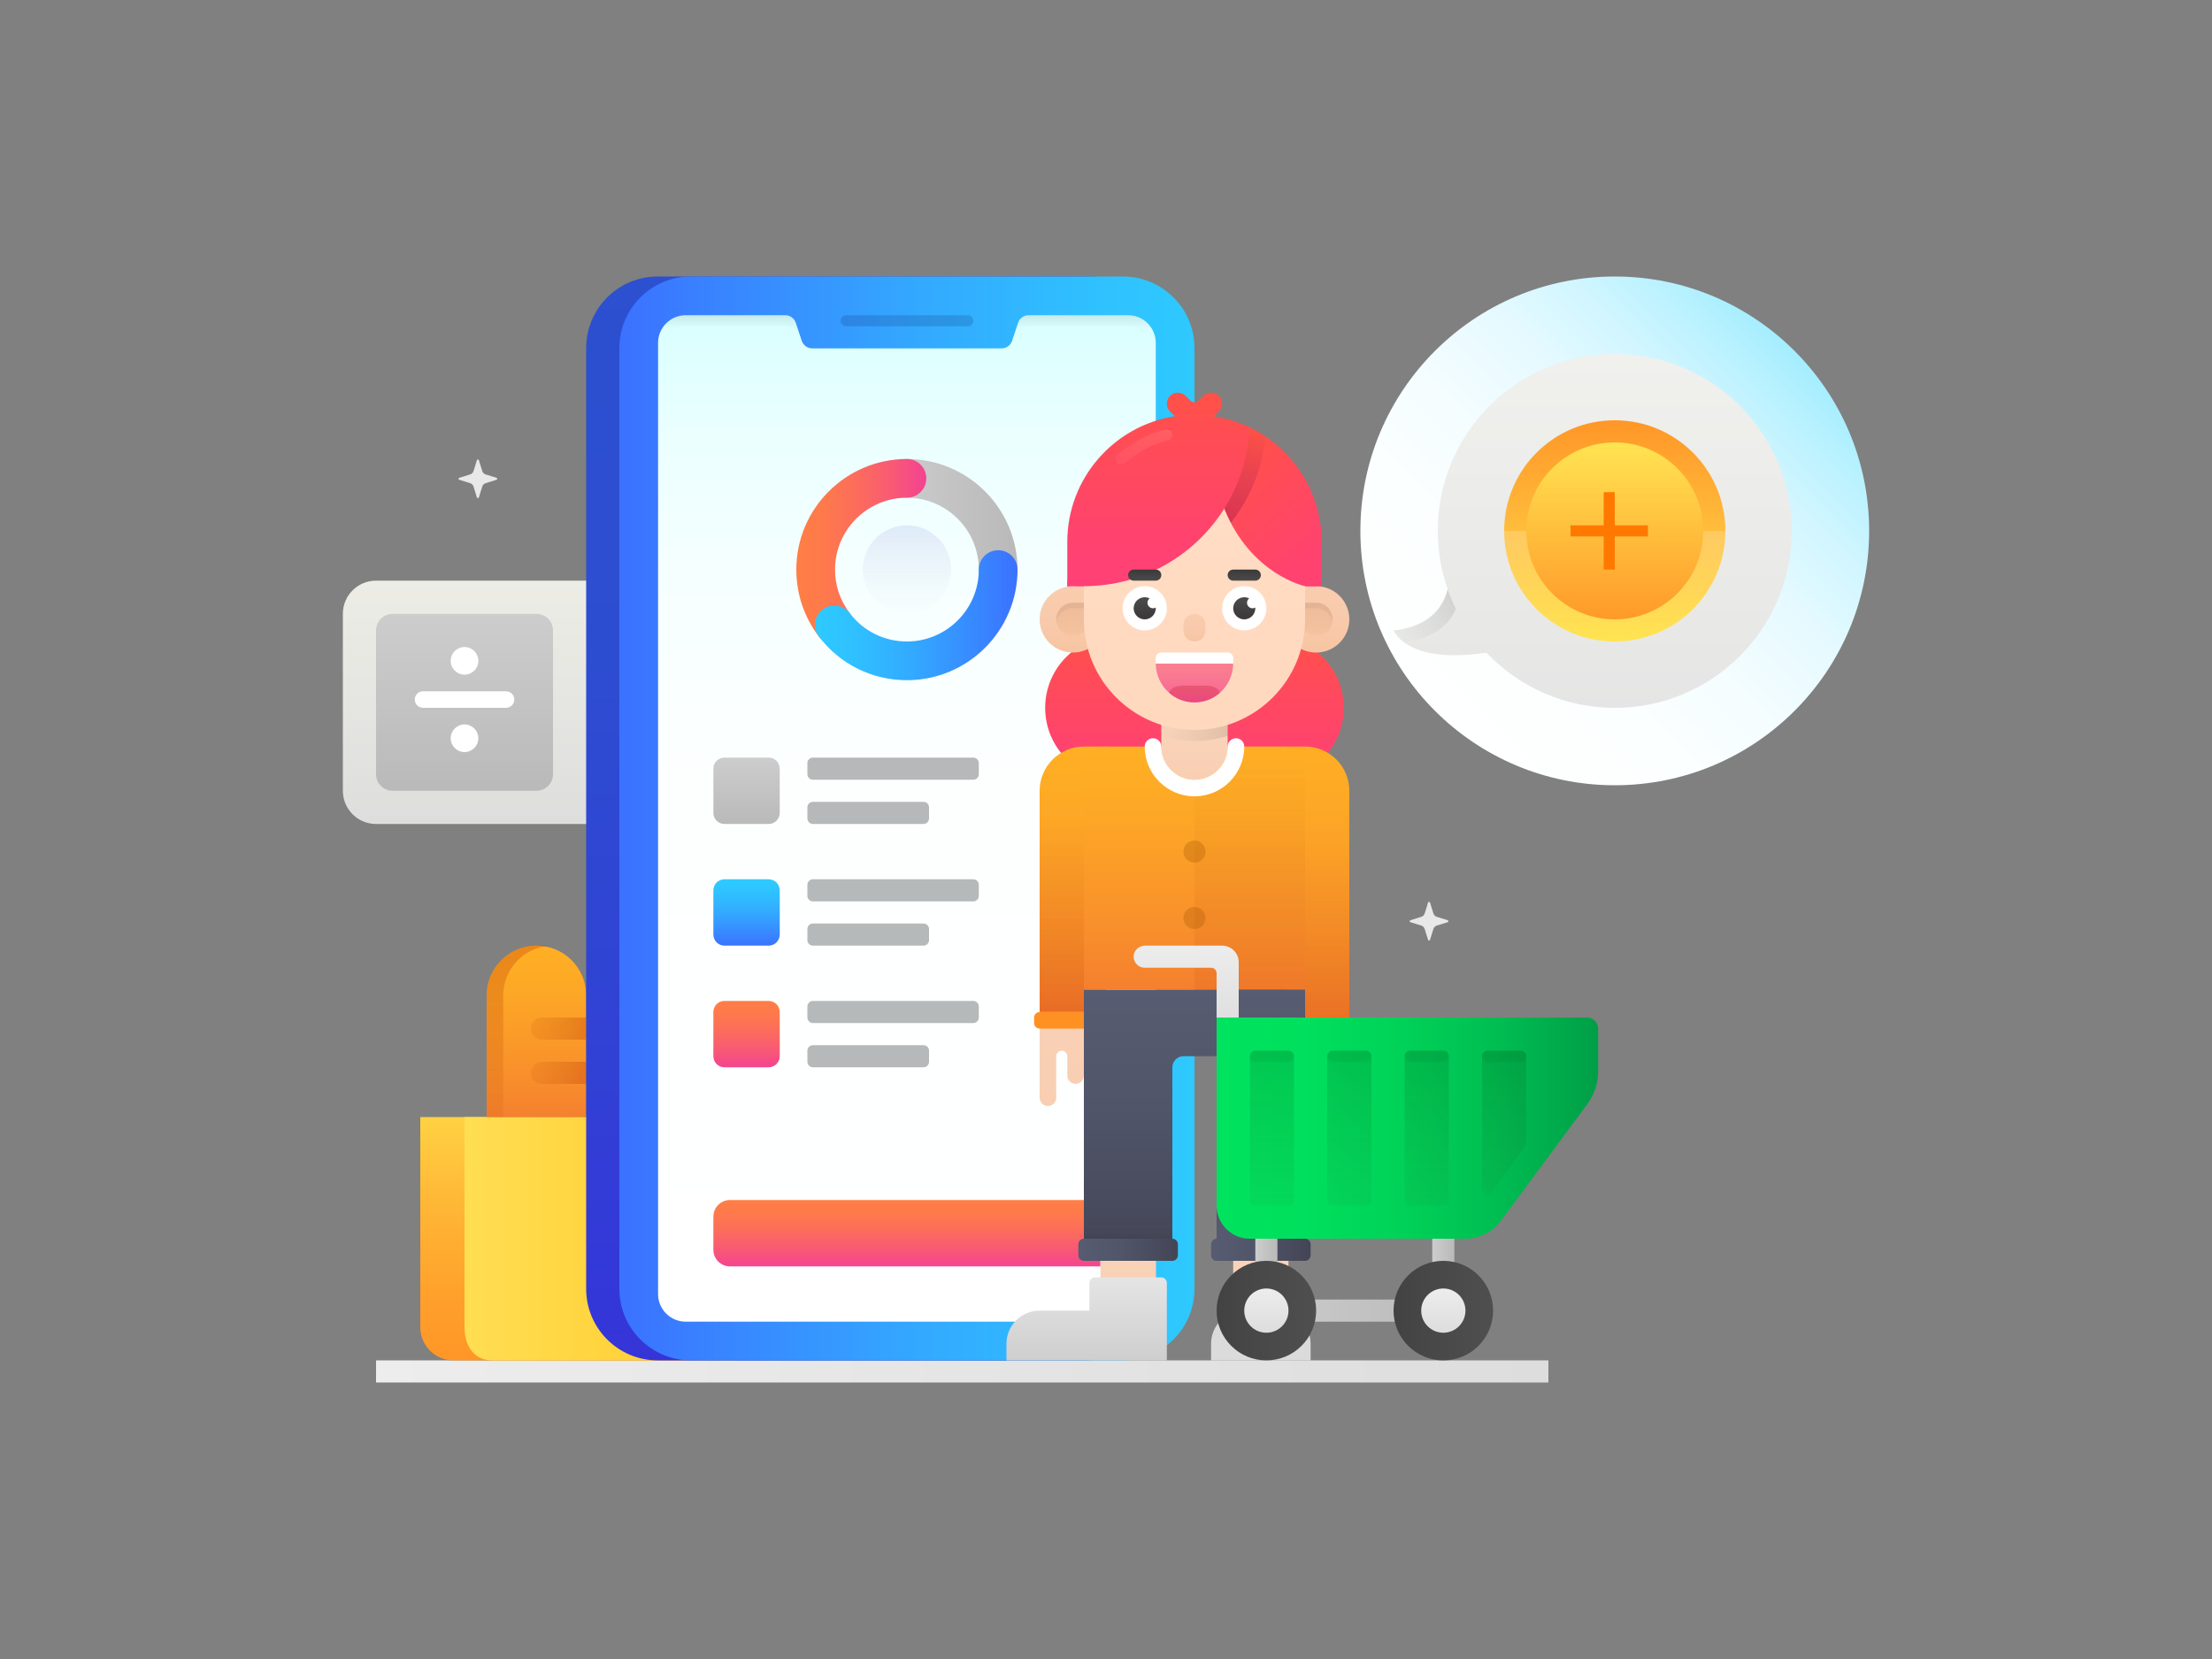 <?xml version="1.0" encoding="iso-8859-1"?>
<!-- Generator: Adobe Illustrator 22.1.0, SVG Export Plug-In . SVG Version: 6.00 Build 0)  -->
<svg version="1.1" id="expense_x5F_tracking" xmlns="http://www.w3.org/2000/svg" xmlns:xlink="http://www.w3.org/1999/xlink"
	 x="0px" y="0px" viewBox="0 0 800 600" enable-background="new 0 0 800 600" xml:space="preserve">
<rect x="0" y="0" width="800" height="600" fill="#808080" stroke="none"/>
<linearGradient id="SVGID_1_" gradientUnits="userSpaceOnUse" x1="670" y1="106" x2="504.988" y2="271.012">
	<stop  offset="0" style="stop-color:#76E5FF"/>
	<stop  offset="0.086" style="stop-color:#97EBFF"/>
	<stop  offset="0.188" style="stop-color:#B7F1FF"/>
	<stop  offset="0.299" style="stop-color:#D2F6FF"/>
	<stop  offset="0.42" style="stop-color:#E6FAFF"/>
	<stop  offset="0.557" style="stop-color:#F4FDFF"/>
	<stop  offset="0.724" style="stop-color:#FCFFFF"/>
	<stop  offset="1" style="stop-color:#FFFFFF"/>
</linearGradient>
<circle fill="url(#SVGID_1_)" cx="584" cy="192" r="92"/>
<linearGradient id="SVGID_2_" gradientUnits="userSpaceOnUse" x1="187" y1="209" x2="187" y2="301.049">
	<stop  offset="0" style="stop-color:#EDEDE6"/>
	<stop  offset="1" style="stop-color:#DDDDDD"/>
</linearGradient>
<path fill="url(#SVGID_2_)" d="M250,286c0,6.627-5.373,12-12,12H136c-6.627,0-12-5.373-12-12v-64c0-6.627,5.373-12,12-12h102
	c6.627,0,12,5.373,12,12V286z"/>
<linearGradient id="SVGID_3_" gradientUnits="userSpaceOnUse" x1="136" y1="496" x2="560" y2="496">
	<stop  offset="0" style="stop-color:#EDEDED"/>
	<stop  offset="1" style="stop-color:#DDDDDD"/>
</linearGradient>
<rect x="136" y="492" fill="url(#SVGID_3_)" width="424" height="8"/>
<linearGradient id="SVGID_4_" gradientUnits="userSpaceOnUse" x1="202" y1="403.551" x2="202" y2="492.454">
	<stop  offset="0" style="stop-color:#FFD243"/>
	<stop  offset="0.354" style="stop-color:#FFB736"/>
	<stop  offset="0.754" style="stop-color:#FF9F2B"/>
	<stop  offset="1" style="stop-color:#FF9627"/>
</linearGradient>
<path fill="url(#SVGID_4_)" d="M252,492h-88c-6.627,0-12-5.373-12-12v-76h100V492z"/>
<linearGradient id="SVGID_5_" gradientUnits="userSpaceOnUse" x1="168" y1="448" x2="266" y2="448">
	<stop  offset="0" style="stop-color:#FFDE52"/>
	<stop  offset="0.618" style="stop-color:#FFD23A"/>
	<stop  offset="1" style="stop-color:#FFCE31"/>
</linearGradient>
<path fill="url(#SVGID_5_)" d="M266,492h-88c-6.627,0-10-5.373-10-12v-76h98V492z"/>
<linearGradient id="SVGID_6_" gradientUnits="userSpaceOnUse" x1="194" y1="341" x2="194" y2="406.388">
	<stop  offset="0" style="stop-color:#FFB024"/>
	<stop  offset="0.281" style="stop-color:#FDA726"/>
	<stop  offset="0.739" style="stop-color:#F88F2B"/>
	<stop  offset="1" style="stop-color:#F47E2F"/>
</linearGradient>
<path fill="url(#SVGID_6_)" d="M176,404h36v-44c0-9.941-8.059-18-18-18h0c-9.941,0-18,8.059-18,18V404z"/>
<linearGradient id="SVGID_7_" gradientUnits="userSpaceOnUse" x1="192" y1="388" x2="212.663" y2="388">
	<stop  offset="0" style="stop-color:#B54400;stop-opacity:0.1"/>
	<stop  offset="0.368" style="stop-color:#B64000;stop-opacity:0.174"/>
	<stop  offset="0.75" style="stop-color:#B73300;stop-opacity:0.25"/>
	<stop  offset="1" style="stop-color:#B92700;stop-opacity:0.3"/>
</linearGradient>
<path fill="url(#SVGID_7_)" d="M196,392h16v-8h-16c-2.209,0-4,1.791-4,4v0C192,390.209,193.791,392,196,392z"/>
<linearGradient id="SVGID_8_" gradientUnits="userSpaceOnUse" x1="191.5" y1="372" x2="212.199" y2="372">
	<stop  offset="0" style="stop-color:#B54400;stop-opacity:0.1"/>
	<stop  offset="0.368" style="stop-color:#B64000;stop-opacity:0.174"/>
	<stop  offset="0.75" style="stop-color:#B73300;stop-opacity:0.25"/>
	<stop  offset="1" style="stop-color:#B92700;stop-opacity:0.3"/>
</linearGradient>
<path fill="url(#SVGID_8_)" d="M196,376h16v-8h-16c-2.209,0-4,1.791-4,4v0C192,374.209,193.791,376,196,376z"/>
<linearGradient id="SVGID_9_" gradientUnits="userSpaceOnUse" x1="187.21" y1="404" x2="187.21" y2="342">
	<stop  offset="0" style="stop-color:#B54400;stop-opacity:0.1"/>
	<stop  offset="0.368" style="stop-color:#B64000;stop-opacity:0.174"/>
	<stop  offset="0.75" style="stop-color:#B73300;stop-opacity:0.25"/>
	<stop  offset="1" style="stop-color:#B92700;stop-opacity:0.3"/>
</linearGradient>
<path fill="url(#SVGID_9_)" d="M198.42,342.08c-4.34,0.36-8.24,2.28-11.14,5.2c-3.26,3.24-5.28,7.76-5.28,12.72v44h-6v-44
	c0-9.94,8.06-18,18-18h2.92C197.42,342,197.92,342.02,198.42,342.08z"/>
<linearGradient id="SVGID_10_" gradientUnits="userSpaceOnUse" x1="-40" y1="93.745" x2="-40" y2="493.13" gradientTransform="matrix(-1 0 0 1 276 0)">
	<stop  offset="0" style="stop-color:#3159E7"/>
	<stop  offset="0.356" style="stop-color:#3255E8"/>
	<stop  offset="0.725" style="stop-color:#3648EC"/>
	<stop  offset="1" style="stop-color:#3B3AF0"/>
</linearGradient>
<path fill="url(#SVGID_10_)" d="M420,125.875c0-14.29-11.585-25.875-25.875-25.875h-156.25C223.585,100,212,111.585,212,125.875
	v340.25c0,14.29,11.585,25.875,25.875,25.875h154.25c14.29,0,27.875-11.585,27.875-25.875V125.875z"/>
<path opacity="0.1" d="M420,125.875c0-14.29-11.585-25.875-25.875-25.875h-156.25C223.585,100,212,111.585,212,125.875v340.25
	c0,14.29,11.585,25.875,25.875,25.875h154.25c14.29,0,27.875-11.585,27.875-25.875V125.875z"/>
<linearGradient id="SVGID_11_" gradientUnits="userSpaceOnUse" x1="-160" y1="296" x2="52" y2="296" gradientTransform="matrix(-1 0 0 1 276 0)">
	<stop  offset="0" style="stop-color:#2ECAFF"/>
	<stop  offset="0.184" style="stop-color:#2FC1FF"/>
	<stop  offset="0.484" style="stop-color:#33A9FF"/>
	<stop  offset="0.861" style="stop-color:#3981FF"/>
	<stop  offset="1" style="stop-color:#3B71FF"/>
</linearGradient>
<path fill="url(#SVGID_11_)" d="M249.876,100h156.25c14.29,0,25.874,11.584,25.874,25.875V186l1.78,0.9
	c1.36,0.68,2.22,2.06,2.22,3.58v27.04c0,1.52-0.86,2.9-2.22,3.58L432,222v24l1.78,0.9c1.36,0.68,2.22,2.06,2.22,3.58v27.04
	c0,1.52-0.86,2.9-2.22,3.58L432,282v184.125c0,14.29-11.584,25.876-25.874,25.876h-156.25C235.585,492,224,480.415,224,466.124
	v-340.25C224,111.584,235.585,100,249.876,100z"/>
<linearGradient id="SVGID_12_" gradientUnits="userSpaceOnUse" x1="-52" y1="114" x2="-52" y2="479.762" gradientTransform="matrix(-1 0 0 1 276 0)">
	<stop  offset="0" style="stop-color:#D8FFFF"/>
	<stop  offset="0.01" style="stop-color:#DAFFFF"/>
	<stop  offset="0.122" style="stop-color:#EBFFFF"/>
	<stop  offset="0.261" style="stop-color:#F6FFFF"/>
	<stop  offset="0.457" style="stop-color:#FDFFFF"/>
	<stop  offset="1" style="stop-color:#FFFFFF"/>
</linearGradient>
<path fill="url(#SVGID_12_)" d="M238,124v344c0,5.523,4.478,10.001,10.001,10.001h160c5.523,0,9.999-4.478,9.999-10.001V124
	c0-5.523-4.477-10-9.999-10h-36c-1.722,0-3.25,1.102-3.793,2.736l-2.17,6.524c-0.56,1.64-2.08,2.74-3.8,2.74h-68.474
	c-1.72,0-3.24-1.1-3.8-2.74l-2.17-6.524c-0.543-1.634-2.072-2.736-3.793-2.736h-36C242.478,114,238,118.477,238,124z"/>
<path opacity="0.15" fill="#00093F" d="M352,116c0-1.105-0.895-2-2-2h-44c-1.105,0-2,0.895-2,2v0c0,1.105,0.895,2,2,2h44
	C351.105,118,352,117.105,352,116L352,116z"/>
<linearGradient id="SVGID_13_" gradientUnits="userSpaceOnUse" x1="-52" y1="113.333" x2="-52" y2="119.005" gradientTransform="matrix(-1 0 0 1 276 0)">
	<stop  offset="0" style="stop-color:#000000;stop-opacity:0.1"/>
	<stop  offset="1" style="stop-color:#302926;stop-opacity:0"/>
</linearGradient>
<path fill="url(#SVGID_13_)" d="M238,124v4c0-5.52,4.481-10,10.001-10h36c1.72,0,3.24,1.1,3.8,2.74l2.16,6.52
	c0.56,1.64,2.08,2.74,3.8,2.74h68.48c1.72,0,3.24-1.1,3.8-2.74l2.16-6.52c0.56-1.64,2.08-2.74,3.8-2.74h36
	c5.52,0,9.999,4.48,9.999,10v-4c0-5.52-4.479-10-9.999-10h-36c-1.72,0-3.24,1.1-3.8,2.74l-2.16,6.52c-0.56,1.64-2.08,2.74-3.8,2.74
	h-68.48c-1.72,0-3.24-1.1-3.8-2.74l-2.16-6.52c-0.56-1.64-2.08-2.74-3.8-2.74h-36C242.481,114,238,118.48,238,124z"/>
<linearGradient id="SVGID_14_" gradientUnits="userSpaceOnUse" x1="328" y1="222.571" x2="328" y2="189.906">
	<stop  offset="0" style="stop-color:#302974;stop-opacity:0"/>
	<stop  offset="1" style="stop-color:#0000B0;stop-opacity:0.08"/>
</linearGradient>
<circle fill="url(#SVGID_14_)" cx="328" cy="206" r="16"/>
<linearGradient id="SVGID_15_" gradientUnits="userSpaceOnUse" x1="321" y1="189.5" x2="368" y2="189.5">
	<stop  offset="0" style="stop-color:#CDCDCD"/>
	<stop  offset="1" style="stop-color:#B9B9B9"/>
</linearGradient>
<path fill="url(#SVGID_15_)" d="M361,213c-3.866,0-7-3.134-7-7c0-14.337-11.663-26-26-26c-3.866,0-7-3.134-7-7c0-3.866,3.134-7,7-7
	c22.056,0,40,17.944,40,40C368,209.866,364.866,213,361,213z"/>
<linearGradient id="SVGID_16_" gradientUnits="userSpaceOnUse" x1="288" y1="199.501" x2="335" y2="199.501">
	<stop  offset="0" style="stop-color:#FF7E45"/>
	<stop  offset="0.198" style="stop-color:#FE7A4B"/>
	<stop  offset="0.458" style="stop-color:#FC6D5B"/>
	<stop  offset="0.75" style="stop-color:#F85876"/>
	<stop  offset="1" style="stop-color:#F44293"/>
</linearGradient>
<path fill="url(#SVGID_16_)" d="M301.755,233.002c-2.108,0-4.192-0.948-5.57-2.754C290.83,223.23,288,214.845,288,206
	c0-22.056,17.944-40,40-40c3.866,0,7,3.134,7,7c0,3.866-3.134,7-7,7c-14.337,0-26,11.663-26,26c0,5.75,1.838,11.198,5.315,15.756
	c2.345,3.073,1.754,7.466-1.319,9.812C304.729,232.534,303.235,233.002,301.755,233.002z"/>
<linearGradient id="SVGID_17_" gradientUnits="userSpaceOnUse" x1="294.75" y1="222.5" x2="368" y2="222.5">
	<stop  offset="0" style="stop-color:#2ECAFF"/>
	<stop  offset="0.184" style="stop-color:#2FC1FF"/>
	<stop  offset="0.484" style="stop-color:#33A9FF"/>
	<stop  offset="0.861" style="stop-color:#3981FF"/>
	<stop  offset="1" style="stop-color:#3B71FF"/>
</linearGradient>
<path fill="url(#SVGID_17_)" d="M328,246c-12.579,0-24.175-5.741-31.814-15.751c-2.346-3.073-1.756-7.466,1.317-9.812
	c3.073-2.344,7.466-1.755,9.812,1.317C312.283,228.265,319.823,232,328,232c14.337,0,26-11.663,26-26c0-3.866,3.134-7,7-7
	s7,3.134,7,7C368,228.055,350.056,246,328,246z"/>
<path fill="#B6B9B9" d="M354,280c0,1.105-0.895,2-2,2h-58c-1.105,0-2-0.895-2-2v-4c0-1.105,0.895-2,2-2h58c1.105,0,2,0.895,2,2V280z
	"/>
<path fill="#B6B9B9" d="M336,296c0,1.105-0.895,2-2,2h-40c-1.105,0-2-0.895-2-2v-4c0-1.105,0.895-2,2-2h40c1.105,0,2,0.895,2,2V296z
	"/>
<linearGradient id="SVGID_18_" gradientUnits="userSpaceOnUse" x1="270" y1="273.25" x2="270" y2="299.03">
	<stop  offset="0" style="stop-color:#CDCDCD"/>
	<stop  offset="1" style="stop-color:#B9B9B9"/>
</linearGradient>
<path fill="url(#SVGID_18_)" d="M282,278c0-2.209-1.791-4-4-4h-16c-2.209,0-4,1.791-4,4v16c0,2.209,1.791,4,4,4h16
	c2.209,0,4-1.791,4-4V278z"/>
<path fill="#B6B9B9" d="M354,324c0,1.105-0.895,2-2,2h-58c-1.105,0-2-0.895-2-2v-4c0-1.105,0.895-2,2-2h58c1.105,0,2,0.895,2,2V324z
	"/>
<path fill="#B6B9B9" d="M336,340c0,1.105-0.895,2-2,2h-40c-1.105,0-2-0.895-2-2v-4c0-1.105,0.895-2,2-2h40c1.105,0,2,0.895,2,2V340z
	"/>
<linearGradient id="SVGID_19_" gradientUnits="userSpaceOnUse" x1="270" y1="318.5" x2="270" y2="342.5">
	<stop  offset="0" style="stop-color:#2ECAFF"/>
	<stop  offset="0.184" style="stop-color:#2FC1FF"/>
	<stop  offset="0.484" style="stop-color:#33A9FF"/>
	<stop  offset="0.861" style="stop-color:#3981FF"/>
	<stop  offset="1" style="stop-color:#3B71FF"/>
</linearGradient>
<path fill="url(#SVGID_19_)" d="M282,322c0-2.209-1.791-4-4-4h-16c-2.209,0-4,1.791-4,4v16c0,2.209,1.791,4,4,4h16
	c2.209,0,4-1.791,4-4V322z"/>
<path fill="#B6B9B9" d="M354,368c0,1.105-0.895,2-2,2h-58c-1.105,0-2-0.895-2-2v-4c0-1.105,0.895-2,2-2h58c1.105,0,2,0.895,2,2V368z
	"/>
<path fill="#B6B9B9" d="M336,384c0,1.105-0.895,2-2,2h-40c-1.105,0-2-0.895-2-2v-4c0-1.105,0.895-2,2-2h40c1.105,0,2,0.895,2,2V384z
	"/>
<linearGradient id="SVGID_20_" gradientUnits="userSpaceOnUse" x1="270" y1="360.833" x2="270" y2="386.519">
	<stop  offset="0" style="stop-color:#FF7E45"/>
	<stop  offset="0.198" style="stop-color:#FE7A4B"/>
	<stop  offset="0.458" style="stop-color:#FC6D5B"/>
	<stop  offset="0.75" style="stop-color:#F85876"/>
	<stop  offset="1" style="stop-color:#F44293"/>
</linearGradient>
<path fill="url(#SVGID_20_)" d="M282,366c0-2.209-1.791-4-4-4h-16c-2.209,0-4,1.791-4,4v16c0,2.209,1.791,4,4,4h16
	c2.209,0,4-1.791,4-4V366z"/>
<linearGradient id="SVGID_21_" gradientUnits="userSpaceOnUse" x1="328" y1="433.625" x2="328" y2="458.412">
	<stop  offset="0" style="stop-color:#FF7E45"/>
	<stop  offset="0.198" style="stop-color:#FE7A4B"/>
	<stop  offset="0.458" style="stop-color:#FC6D5B"/>
	<stop  offset="0.75" style="stop-color:#F85876"/>
	<stop  offset="1" style="stop-color:#F44293"/>
</linearGradient>
<path fill="url(#SVGID_21_)" d="M398,458H264c-3.314,0-6-2.687-6-6v-12c0-3.314,2.686-6,6-6h128c3.314,0,6,2.686,6,6V458z"/>
<linearGradient id="SVGID_22_" gradientUnits="userSpaceOnUse" x1="576" y1="128.667" x2="576" y2="257.006">
	<stop  offset="0" style="stop-color:#F0F0ED"/>
	<stop  offset="0.858" style="stop-color:#E7E7E6"/>
	<stop  offset="1" style="stop-color:#E5E5E5"/>
</linearGradient>
<path fill="url(#SVGID_22_)" d="M584,128c-35.346,0-64,28.654-64,64c0,7.385,1.266,14.471,3.568,21.072
	c-1.118,4.75-5.133,13.484-19.568,14.928c1.243,2.735,7.945,11.888,33.598,8.052C549.259,248.331,565.729,256,584,256
	c35.346,0,64-28.654,64-64C648,156.654,619.346,128,584,128z"/>
<linearGradient id="SVGID_23_" gradientUnits="userSpaceOnUse" x1="505.764" y1="231.397" x2="526.264" y2="217.564">
	<stop  offset="0" style="stop-color:#302926;stop-opacity:0"/>
	<stop  offset="0.325" style="stop-color:#2D2623;stop-opacity:0.033"/>
	<stop  offset="0.585" style="stop-color:#231E1C;stop-opacity:0.059"/>
	<stop  offset="0.823" style="stop-color:#120F0E;stop-opacity:0.082"/>
	<stop  offset="1" style="stop-color:#000000;stop-opacity:0.1"/>
</linearGradient>
<path fill="url(#SVGID_23_)" d="M508,232c0.1,0.22,0.24,0.48,0.42,0.78c-2.72-1.82-3.96-3.74-4.42-4.78
	c14.38-1.44,18.42-10.1,19.56-14.88c0.84,2.42,1.84,4.8,2.96,7.08C524.52,224.92,519.64,230.84,508,232z"/>
<linearGradient id="SVGID_24_" gradientUnits="userSpaceOnUse" x1="584" y1="233" x2="584" y2="151.445">
	<stop  offset="0" style="stop-color:#FFE552"/>
	<stop  offset="1" style="stop-color:#FF9627"/>
</linearGradient>
<circle fill="url(#SVGID_24_)" cx="584" cy="192" r="40"/>
<linearGradient id="SVGID_25_" gradientUnits="userSpaceOnUse" x1="584" y1="232.333" x2="584" y2="190.61">
	<stop  offset="0" style="stop-color:#FFFFED;stop-opacity:0"/>
	<stop  offset="0.493" style="stop-color:#FFFFF3;stop-opacity:0.099"/>
	<stop  offset="1" style="stop-color:#FFFFFF;stop-opacity:0.2"/>
</linearGradient>
<path fill="url(#SVGID_25_)" d="M544,192c0,22,17.909,40,40,40s40-18,40-40H544z"/>
<linearGradient id="SVGID_26_" gradientUnits="userSpaceOnUse" x1="584" y1="159" x2="584" y2="227.066">
	<stop  offset="0" style="stop-color:#FFE552"/>
	<stop  offset="1" style="stop-color:#FF9627"/>
</linearGradient>
<circle fill="url(#SVGID_26_)" cx="584" cy="192" r="32"/>
<polygon fill="#FF7900" points="596,190 584,190 584,178 580,178 580,190 568,190 568,194 580,194 580,206 584,206 584,194 596,194 
	"/>
<linearGradient id="SVGID_27_" gradientUnits="userSpaceOnUse" x1="464.288" y1="250.288" x2="399.246" y2="185.246">
	<stop  offset="0" style="stop-color:#F9536B"/>
	<stop  offset="0.398" style="stop-color:#F7506F"/>
	<stop  offset="0.809" style="stop-color:#F2487C"/>
	<stop  offset="1" style="stop-color:#EF4284"/>
</linearGradient>
<rect x="386" y="210" fill="url(#SVGID_27_)" width="92" height="16"/>
<linearGradient id="SVGID_28_" gradientUnits="userSpaceOnUse" x1="404" y1="226" x2="404" y2="287.033">
	<stop  offset="0" style="stop-color:#FF5245"/>
	<stop  offset="0.261" style="stop-color:#FF4C56"/>
	<stop  offset="0.719" style="stop-color:#FF436E"/>
	<stop  offset="1" style="stop-color:#FF4077"/>
</linearGradient>
<circle fill="url(#SVGID_28_)" cx="404" cy="256" r="26"/>
<linearGradient id="SVGID_29_" gradientUnits="userSpaceOnUse" x1="460" y1="226" x2="460" y2="287.033">
	<stop  offset="0" style="stop-color:#FF5245"/>
	<stop  offset="0.261" style="stop-color:#FF4C56"/>
	<stop  offset="0.719" style="stop-color:#FF436E"/>
	<stop  offset="1" style="stop-color:#FF4077"/>
</linearGradient>
<circle fill="url(#SVGID_29_)" cx="460" cy="256" r="26"/>
<linearGradient id="SVGID_30_" gradientUnits="userSpaceOnUse" x1="476" y1="264.129" x2="476" y2="371.602">
	<stop  offset="0" style="stop-color:#FFB024"/>
	<stop  offset="0.281" style="stop-color:#FDA726"/>
	<stop  offset="0.739" style="stop-color:#F88F2B"/>
	<stop  offset="1" style="stop-color:#F47E2F"/>
</linearGradient>
<path fill="url(#SVGID_30_)" d="M472,270h-8v104h24v-88C488,277.163,480.836,270,472,270z"/>
<linearGradient id="SVGID_31_" gradientUnits="userSpaceOnUse" x1="-124" y1="305.5" x2="-124" y2="400.106" gradientTransform="matrix(-1 0 0 1 264 0)">
	<stop  offset="0" style="stop-color:#F9D6BD"/>
	<stop  offset="1" style="stop-color:#F9CEB2"/>
</linearGradient>
<path fill="url(#SVGID_31_)" d="M400,306v76h-8v6.999c0,1.657-1.343,3-3,3s-3-1.343-3-3v-7c0-1.1-0.9-2-2-2s-2,0.9-2,2v15
	c0,1.657-1.343,3-3,3s-3-1.343-3-3v-15V306H400z"/>
<linearGradient id="SVGID_32_" gradientUnits="userSpaceOnUse" x1="-124" y1="269.5" x2="-124" y2="365.5" gradientTransform="matrix(-1 0 0 1 264 0)">
	<stop  offset="0" style="stop-color:#FFB024"/>
	<stop  offset="0.281" style="stop-color:#FDA726"/>
	<stop  offset="0.739" style="stop-color:#F88F2B"/>
	<stop  offset="1" style="stop-color:#F47E2F"/>
</linearGradient>
<path fill="url(#SVGID_32_)" d="M400,270v96h-24v-80c0-8.837,7.163-16,16-16H400z"/>
<linearGradient id="SVGID_33_" gradientUnits="userSpaceOnUse" x1="432" y1="268.667" x2="432" y2="360.103">
	<stop  offset="0" style="stop-color:#FFB024"/>
	<stop  offset="0.281" style="stop-color:#FDA726"/>
	<stop  offset="0.739" style="stop-color:#F88F2B"/>
	<stop  offset="1" style="stop-color:#F47E2F"/>
</linearGradient>
<path fill="url(#SVGID_33_)" d="M463.958,270H450h-50c-4.418,0-8,3.581-8,8v80h40h40v-79.959C472,273.6,468.4,270,463.958,270z"/>
<linearGradient id="SVGID_34_" gradientUnits="userSpaceOnUse" x1="452" y1="268.914" x2="452" y2="361.804">
	<stop  offset="0" style="stop-color:#7F1500;stop-opacity:0"/>
	<stop  offset="0.24" style="stop-color:#831700;stop-opacity:0.024"/>
	<stop  offset="0.488" style="stop-color:#901D00;stop-opacity:0.049"/>
	<stop  offset="0.74" style="stop-color:#A42700;stop-opacity:0.074"/>
	<stop  offset="0.993" style="stop-color:#C13500;stop-opacity:0.099"/>
	<stop  offset="1" style="stop-color:#C23500;stop-opacity:0.1"/>
</linearGradient>
<path fill="url(#SVGID_34_)" d="M472,278.041V358h-40v-70c10,0,18-8,18-18h13.958C468.4,270,472,273.6,472,278.041z"/>
<linearGradient id="SVGID_35_" gradientUnits="userSpaceOnUse" x1="408" y1="451.667" x2="408" y2="466.015">
	<stop  offset="0" style="stop-color:#F9D6BD"/>
	<stop  offset="1" style="stop-color:#F9CEB2"/>
</linearGradient>
<rect x="398" y="452" fill="url(#SVGID_35_)" width="20" height="14"/>
<linearGradient id="SVGID_36_" gradientUnits="userSpaceOnUse" x1="456" y1="451.667" x2="456" y2="466.015">
	<stop  offset="0" style="stop-color:#F9D6BD"/>
	<stop  offset="1" style="stop-color:#F9CEB2"/>
</linearGradient>
<rect x="446" y="452" fill="url(#SVGID_36_)" width="20" height="14"/>
<linearGradient id="SVGID_37_" gradientUnits="userSpaceOnUse" x1="432" y1="257.75" x2="432" y2="283.031">
	<stop  offset="0" style="stop-color:#F9D6BD"/>
	<stop  offset="1" style="stop-color:#F9CEB2"/>
</linearGradient>
<path fill="url(#SVGID_37_)" d="M432,282L432,282c-6.627,0-12-5.373-12-12v-12h24v12C444,276.627,438.627,282,432,282z"/>
<linearGradient id="SVGID_38_" gradientUnits="userSpaceOnUse" x1="476" y1="211.5" x2="476" y2="237">
	<stop  offset="0" style="stop-color:#F9CDAF"/>
	<stop  offset="0.536" style="stop-color:#F8CAAB"/>
	<stop  offset="1" style="stop-color:#F7C4A1"/>
</linearGradient>
<path fill="url(#SVGID_38_)" d="M476,236L476,236c-6.627,0-12-5.373-12-12v-12h12c6.627,0,12,5.372,12,12v0
	C488,230.627,482.627,236,476,236z"/>
<linearGradient id="SVGID_39_" gradientUnits="userSpaceOnUse" x1="476" y1="217.667" x2="476" y2="230.028">
	<stop  offset="0" style="stop-color:#EFBC9A"/>
	<stop  offset="0.715" style="stop-color:#F3C09E"/>
	<stop  offset="1" style="stop-color:#F7C4A1"/>
</linearGradient>
<path fill="url(#SVGID_39_)" d="M476,230L476,230c-3.314,0-6-2.686-6-6v-6h6c3.314,0,6,2.686,6,6v0C482,227.313,479.314,230,476,230
	z"/>
<path opacity="0.05" d="M482,224c0,0.34-0.02,0.68-0.1,1c-0.46-2.84-2.92-5-5.9-5h-6v-2h6C479.32,218,482,220.68,482,224z"/>
<linearGradient id="SVGID_40_" gradientUnits="userSpaceOnUse" x1="-208" y1="211.5" x2="-208" y2="237" gradientTransform="matrix(-1 0 0 1 180 0)">
	<stop  offset="0" style="stop-color:#F9CDAF"/>
	<stop  offset="0.536" style="stop-color:#F8CAAB"/>
	<stop  offset="1" style="stop-color:#F7C4A1"/>
</linearGradient>
<path fill="url(#SVGID_40_)" d="M388,236L388,236c6.627,0,12-5.373,12-12v-12h-12c-6.627,0-12,5.372-12,12v0
	C376,230.627,381.373,236,388,236z"/>
<linearGradient id="SVGID_41_" gradientUnits="userSpaceOnUse" x1="-208" y1="217.667" x2="-208" y2="230.028" gradientTransform="matrix(-1 0 0 1 180 0)">
	<stop  offset="0" style="stop-color:#EFBC9A"/>
	<stop  offset="0.715" style="stop-color:#F3C09E"/>
	<stop  offset="1" style="stop-color:#F7C4A1"/>
</linearGradient>
<path fill="url(#SVGID_41_)" d="M388,230L388,230c3.314,0,6-2.686,6-6v-6h-6c-3.314,0-6,2.686-6,6v0
	C382,227.313,384.686,230,388,230z"/>
<path opacity="0.05" d="M382,224c0,0.34,0.02,0.68,0.1,1c0.46-2.84,2.92-5,5.9-5h6v-2h-6C384.68,218,382,220.68,382,224z"/>
<linearGradient id="SVGID_42_" gradientUnits="userSpaceOnUse" x1="432" y1="153.333" x2="432" y2="267.176">
	<stop  offset="0" style="stop-color:#FFDEC7"/>
	<stop  offset="1" style="stop-color:#FFD8BD"/>
</linearGradient>
<path fill="url(#SVGID_42_)" d="M472,224c0,22.091-17.909,40-40,40h0c-22.091,0-40-17.909-40-40v-28c0-22.091,17.909-40,40-40h0
	c22.091,0,40,17.909,40,40V224z"/>
<circle fill="#FFFFFF" cx="450" cy="220" r="8"/>
<linearGradient id="SVGID_43_" gradientUnits="userSpaceOnUse" x1="450" y1="215.875" x2="450" y2="224.091">
	<stop  offset="0" style="stop-color:#4C4B4B"/>
	<stop  offset="1" style="stop-color:#3A3838"/>
</linearGradient>
<path fill="url(#SVGID_43_)" d="M454,220c0,2.2-1.8,4-4,4s-4-1.8-4-4c0-2.2,1.8-4,4-4c0.64,0,1.24,0.14,1.78,0.42
	c-0.48,0.36-0.78,0.94-0.78,1.58c0,1.1,0.9,2,2,2c0.36,0,0.7-0.1,0.98-0.26C454,219.82,454,219.92,454,220z"/>
<linearGradient id="SVGID_44_" gradientUnits="userSpaceOnUse" x1="450" y1="210.25" x2="450" y2="205.66">
	<stop  offset="0" style="stop-color:#4C4B4B"/>
	<stop  offset="1" style="stop-color:#3A3838"/>
</linearGradient>
<path fill="url(#SVGID_44_)" d="M456,208c0-1.105-0.895-2-2-2h-8c-1.105,0-2,0.895-2,2l0,0c0,1.105,0.895,2,2,2h8
	C455.105,210,456,209.105,456,208L456,208z"/>
<circle fill="#FFFFFF" cx="414" cy="220" r="8"/>
<linearGradient id="SVGID_45_" gradientUnits="userSpaceOnUse" x1="414" y1="215.875" x2="414" y2="224.091">
	<stop  offset="0" style="stop-color:#4C4B4B"/>
	<stop  offset="1" style="stop-color:#3A3838"/>
</linearGradient>
<path fill="url(#SVGID_45_)" d="M418,220c0,2.2-1.8,4-4,4c-2.2,0-4-1.8-4-4c0-2.2,1.8-4,4-4c0.64,0,1.24,0.14,1.78,0.42
	c-0.48,0.36-0.78,0.94-0.78,1.58c0,1.1,0.9,2,2,2c0.36,0,0.7-0.1,0.98-0.26C418,219.82,418,219.92,418,220z"/>
<linearGradient id="SVGID_46_" gradientUnits="userSpaceOnUse" x1="432" y1="221.667" x2="432" y2="232.335">
	<stop  offset="0" style="stop-color:#F9CDAF"/>
	<stop  offset="0.536" style="stop-color:#F8CAAB"/>
	<stop  offset="1" style="stop-color:#F7C4A1"/>
</linearGradient>
<path fill="url(#SVGID_46_)" d="M436,228c0,2.209-1.791,4-4,4l0,0c-2.209,0-4-1.791-4-4v-2c0-2.209,1.791-4,4-4l0,0
	c2.209,0,4,1.791,4,4V228z"/>
<path fill="#FFFFFF" d="M450,270c0,9.92-8.08,18-18,18s-18-8.08-18-18c0-1.66,1.34-3,3-3s3,1.34,3,3c0,6.62,5.38,12,12,12
	s12-5.38,12-12c0-1.66,1.34-3,3-3S450,268.34,450,270z"/>
<linearGradient id="SVGID_47_" gradientUnits="userSpaceOnUse" x1="393" y1="461.5" x2="393" y2="492.504">
	<stop  offset="0" style="stop-color:#E5E5E5"/>
	<stop  offset="1" style="stop-color:#CECECE"/>
</linearGradient>
<path fill="url(#SVGID_47_)" d="M422,464.02c0-1.116-0.905-2.02-2.021-2.02h-23.958c-1.116,0-2.021,0.904-2.021,2.02V474h-18
	c-6.627,0-12,5.372-12,11.999V492h58L422,464.02z"/>
<linearGradient id="SVGID_48_" gradientUnits="userSpaceOnUse" x1="456" y1="469.85" x2="456" y2="488.151">
	<stop  offset="0" style="stop-color:#C8C8C8"/>
	<stop  offset="0.265" style="stop-color:#C4C4C4"/>
	<stop  offset="0.54" style="stop-color:#B7B7B7"/>
	<stop  offset="0.818" style="stop-color:#A3A3A3"/>
	<stop  offset="1" style="stop-color:#919191"/>
</linearGradient>
<path fill="url(#SVGID_48_)" d="M470,488h-28v-15.98c0-1.116,0.905-2.02,2.021-2.02h23.958c1.116,0,2.021,0.904,2.021,2.02V488z"/>
<path fill="#DBDBDB" d="M462,474h-12c-6.627,0-12,5.372-12,11.999V492h36v-6.001C474,479.372,468.627,474,462,474z"/>
<linearGradient id="SVGID_49_" gradientUnits="userSpaceOnUse" x1="432" y1="239.917" x2="432" y2="253.893">
	<stop  offset="0" style="stop-color:#F9808F"/>
	<stop  offset="0.391" style="stop-color:#F97792"/>
	<stop  offset="1" style="stop-color:#F96099"/>
</linearGradient>
<path fill="url(#SVGID_49_)" d="M446,240c0,4-1.84,7.96-4.76,10.48c-2.46,2.22-5.68,3.52-9.24,3.52c-3.56,0-6.78-1.3-9.24-3.52
	C419.84,247.96,418,244,418,240H446z"/>
<path fill="#FFFFFF" d="M420,236h24c1.105,0,2,0.895,2,2v2h-28v-2C418,236.895,418.895,236,420,236z"/>
<linearGradient id="SVGID_50_" gradientUnits="userSpaceOnUse" x1="432" y1="247.83" x2="432" y2="254.188">
	<stop  offset="0" style="stop-color:#EA5770"/>
	<stop  offset="0.552" style="stop-color:#EA4F79"/>
	<stop  offset="1" style="stop-color:#EA4684"/>
</linearGradient>
<path fill="url(#SVGID_50_)" d="M441.24,250.48c-2.46,2.22-5.68,3.52-9.24,3.52c-3.56,0-6.78-1.3-9.24-3.52
	c1.5-3.06,5.08-2.48,9.24-2.48C436.16,248,439.74,247.42,441.24,250.48z"/>
<linearGradient id="SVGID_51_" gradientUnits="userSpaceOnUse" x1="419.417" y1="265.08" x2="444.52" y2="265.08">
	<stop  offset="0" style="stop-color:#302926;stop-opacity:0"/>
	<stop  offset="1" style="stop-color:#000000;stop-opacity:0.1"/>
</linearGradient>
<path fill="url(#SVGID_51_)" d="M444,262.16v4c-4,1.2-7.82,1.84-12,1.84c-4.18,0-8-0.64-12-1.84v-4c4,1.2,7.82,1.84,12,1.84
	C436.18,264,440,263.36,444,262.16z"/>
<path fill="#FF9022" d="M392,366h-16c-1.105,0-2,0.895-2,2v2c0,1.105,0.895,2,2,2h16V366z"/>
<linearGradient id="SVGID_52_" gradientUnits="userSpaceOnUse" x1="408" y1="409" x2="408" y2="455.768">
	<stop  offset="0" style="stop-color:#F9D6BD"/>
	<stop  offset="1" style="stop-color:#F9CEB2"/>
</linearGradient>
<rect x="398" y="410" fill="url(#SVGID_52_)" width="20" height="44"/>
<linearGradient id="SVGID_53_" gradientUnits="userSpaceOnUse" x1="456" y1="409" x2="456" y2="455.768">
	<stop  offset="0" style="stop-color:#F9D6BD"/>
	<stop  offset="1" style="stop-color:#F9CEB2"/>
</linearGradient>
<rect x="446" y="410" fill="url(#SVGID_53_)" width="20" height="44"/>
<linearGradient id="SVGID_54_" gradientUnits="userSpaceOnUse" x1="445" y1="151.16" x2="445" y2="187">
	<stop  offset="0" style="stop-color:#FF5245"/>
	<stop  offset="0.261" style="stop-color:#FF4C56"/>
	<stop  offset="0.719" style="stop-color:#FF436E"/>
	<stop  offset="1" style="stop-color:#FF4077"/>
</linearGradient>
<polygon fill="url(#SVGID_54_)" points="444,186 434,168 442,152 456,158 454,184 "/>
<linearGradient id="SVGID_55_" gradientUnits="userSpaceOnUse" x1="443.502" y1="163.419" x2="485.502" y2="213.919">
	<stop  offset="0" style="stop-color:#FF5245"/>
	<stop  offset="0.261" style="stop-color:#FF4C56"/>
	<stop  offset="0.719" style="stop-color:#FF436E"/>
	<stop  offset="1" style="stop-color:#FF4077"/>
</linearGradient>
<path fill="url(#SVGID_55_)" d="M478,196v16h-6c0,0-19.68-4.14-29.22-28.08c5.42-8.58,8.72-18.6,9.16-29.38
	C467.36,161.96,478,177.74,478,196z"/>
<linearGradient id="SVGID_56_" gradientUnits="userSpaceOnUse" x1="418.97" y1="140.333" x2="418.97" y2="213.694">
	<stop  offset="0" style="stop-color:#FF5245"/>
	<stop  offset="0.261" style="stop-color:#FF4C56"/>
	<stop  offset="0.719" style="stop-color:#FF436E"/>
	<stop  offset="1" style="stop-color:#FF4077"/>
</linearGradient>
<path fill="url(#SVGID_56_)" d="M439.063,150.593l1.608-1.608c1.41-1.41,1.756-3.68,0.593-5.299
	c-1.481-2.061-4.376-2.233-6.092-0.515l-1.75,1.75c-0.785,0.785-2.058,0.785-2.843,0l-1.6-1.599
	c-1.409-1.409-3.678-1.753-5.296-0.589c-2.06,1.483-2.232,4.375-0.513,6.092l1.722,1.722C402.866,153.967,386,173.017,386,196v15.72
	c2,0.18,3.98,0.28,6,0.28c21.4,0,40.2-11.2,50.78-28.08c5.42-8.58,8.72-18.6,9.16-29.38
	C447.938,152.621,443.608,151.287,439.063,150.593z"/>
<linearGradient id="SVGID_57_" gradientUnits="userSpaceOnUse" x1="414" y1="210.25" x2="414" y2="205.66">
	<stop  offset="0" style="stop-color:#4C4B4B"/>
	<stop  offset="1" style="stop-color:#3A3838"/>
</linearGradient>
<path fill="url(#SVGID_57_)" d="M420,208c0-1.105-0.895-2-2-2h-8c-1.105,0-2,0.895-2,2l0,0c0,1.105,0.895,2,2,2h8
	C419.105,210,420,209.105,420,208L420,208z"/>
<linearGradient id="SVGID_58_" gradientUnits="userSpaceOnUse" x1="456.357" y1="155.055" x2="443.982" y2="187.93">
	<stop  offset="0" style="stop-color:#55004D;stop-opacity:0"/>
	<stop  offset="1" style="stop-color:#7F0040;stop-opacity:0.3"/>
</linearGradient>
<path fill="url(#SVGID_58_)" d="M457.7,157.86c-0.9,9.52-4.06,18.38-8.92,26.06c-1.12,1.78-2.32,3.5-3.62,5.14
	c-0.86-1.6-1.66-3.32-2.38-5.14c5.42-8.58,8.72-18.6,9.16-29.38C453.94,155.5,455.88,156.6,457.7,157.86z"/>
<circle opacity="0.3" fill="#A55600" cx="432" cy="308" r="4"/>
<circle opacity="0.3" fill="#A55600" cx="432" cy="332" r="4"/>
<linearGradient id="SVGID_59_" gradientUnits="userSpaceOnUse" x1="384" y1="294.833" x2="384" y2="366.321">
	<stop  offset="0" style="stop-color:#B54400;stop-opacity:0"/>
	<stop  offset="0.368" style="stop-color:#B64000;stop-opacity:0.074"/>
	<stop  offset="0.75" style="stop-color:#B73300;stop-opacity:0.15"/>
	<stop  offset="1" style="stop-color:#B92700;stop-opacity:0.2"/>
</linearGradient>
<rect x="376" y="296" fill="url(#SVGID_59_)" width="16" height="70"/>
<linearGradient id="SVGID_60_" gradientUnits="userSpaceOnUse" x1="480" y1="304.867" x2="480" y2="374.312">
	<stop  offset="0" style="stop-color:#B54400;stop-opacity:0"/>
	<stop  offset="0.368" style="stop-color:#B64000;stop-opacity:0.074"/>
	<stop  offset="0.75" style="stop-color:#B73300;stop-opacity:0.15"/>
	<stop  offset="1" style="stop-color:#B92700;stop-opacity:0.2"/>
</linearGradient>
<rect x="472" y="306" fill="url(#SVGID_60_)" width="16" height="68"/>
<rect x="446" y="452" fill="#FF9022" width="20" height="4"/>
<rect x="398" y="452" fill="#FF9022" width="20" height="4"/>
<linearGradient id="SVGID_61_" gradientUnits="userSpaceOnUse" x1="456" y1="455.5" x2="456" y2="357.5">
	<stop  offset="0" style="stop-color:#575C72"/>
	<stop  offset="0.366" style="stop-color:#4F5469"/>
	<stop  offset="0.961" style="stop-color:#3A3D51"/>
	<stop  offset="1" style="stop-color:#383B4F"/>
</linearGradient>
<rect x="440" y="358" fill="url(#SVGID_61_)" width="32" height="98"/>
<linearGradient id="SVGID_62_" gradientUnits="userSpaceOnUse" x1="432" y1="357.5" x2="432" y2="456.505">
	<stop  offset="0" style="stop-color:#575C72"/>
	<stop  offset="0.431" style="stop-color:#515569"/>
	<stop  offset="1" style="stop-color:#434556"/>
</linearGradient>
<path fill="url(#SVGID_62_)" d="M392,358v23.999l0,0V456h32v-70c0-2.209,1.791-3.999,4-3.999h28c8.837,0,16-7.164,16-16.001V358H392
	z"/>
<linearGradient id="SVGID_63_" gradientUnits="userSpaceOnUse" x1="389.25" y1="452" x2="426.601" y2="452">
	<stop  offset="0" style="stop-color:#575C72"/>
	<stop  offset="0.431" style="stop-color:#515569"/>
	<stop  offset="1" style="stop-color:#434556"/>
</linearGradient>
<path fill="url(#SVGID_63_)" d="M426,454c0,1.105-0.895,2-2,2h-32c-1.105,0-2-0.895-2-2v-4c0-1.105,0.895-2,2-2h32
	c1.105,0,2,0.895,2,2V454z"/>
<linearGradient id="SVGID_64_" gradientUnits="userSpaceOnUse" x1="437.75" y1="452" x2="474.377" y2="452">
	<stop  offset="0" style="stop-color:#575C72"/>
	<stop  offset="0.431" style="stop-color:#515569"/>
	<stop  offset="1" style="stop-color:#434556"/>
</linearGradient>
<path fill="url(#SVGID_64_)" d="M474,454c0,1.105-0.895,2-2,2h-32c-1.105,0-2-0.895-2-2v-4c0-1.105,0.895-2,2-2h32
	c1.105,0,2,0.895,2,2V454z"/>
<linearGradient id="SVGID_65_" gradientUnits="userSpaceOnUse" x1="408" y1="443.917" x2="408" y2="448.25">
	<stop  offset="0" style="stop-color:#302926;stop-opacity:0"/>
	<stop  offset="1" style="stop-color:#000000;stop-opacity:0.05"/>
</linearGradient>
<rect x="392" y="444" fill="url(#SVGID_65_)" width="32" height="4"/>
<linearGradient id="SVGID_66_" gradientUnits="userSpaceOnUse" x1="454" y1="460" x2="462" y2="460">
	<stop  offset="0" style="stop-color:#CDCDCD"/>
	<stop  offset="1" style="stop-color:#B9B9B9"/>
</linearGradient>
<rect x="454" y="446" fill="url(#SVGID_66_)" width="8" height="28"/>
<linearGradient id="SVGID_67_" gradientUnits="userSpaceOnUse" x1="518" y1="460" x2="526" y2="460">
	<stop  offset="0" style="stop-color:#CDCDCD"/>
	<stop  offset="1" style="stop-color:#B9B9B9"/>
</linearGradient>
<rect x="518" y="446" fill="url(#SVGID_67_)" width="8" height="28"/>
<linearGradient id="SVGID_68_" gradientUnits="userSpaceOnUse" x1="429" y1="341.063" x2="429" y2="373.305">
	<stop  offset="0" style="stop-color:#EDEDED"/>
	<stop  offset="1" style="stop-color:#DDDDDD"/>
</linearGradient>
<path fill="url(#SVGID_68_)" d="M442,342h-27.786c-1.993,0-3.839,1.361-4.159,3.328C409.647,347.834,411.571,350,414,350h24
	c1.105,0,2,0.895,2,2v20h8v-24C448,344.686,445.314,342,442,342z"/>
<linearGradient id="SVGID_69_" gradientUnits="userSpaceOnUse" x1="440" y1="408" x2="578" y2="408">
	<stop  offset="0" style="stop-color:#00E35E"/>
	<stop  offset="0.236" style="stop-color:#00DF5D"/>
	<stop  offset="0.48" style="stop-color:#00D258"/>
	<stop  offset="0.729" style="stop-color:#00BE52"/>
	<stop  offset="0.979" style="stop-color:#00A148"/>
	<stop  offset="1" style="stop-color:#009E47"/>
</linearGradient>
<path fill="url(#SVGID_69_)" d="M529.884,448H452c-6.627,0-12-5.373-12-12v-68h134c2.209,0,4,1.79,4,4v15.349
	c0,4.319-1.388,8.524-3.959,11.995l-31.21,42.134C539.792,445.58,534.989,448,529.884,448z"/>
<linearGradient id="SVGID_70_" gradientUnits="userSpaceOnUse" x1="454" y1="474" x2="526" y2="474">
	<stop  offset="0" style="stop-color:#CDCDCD"/>
	<stop  offset="1" style="stop-color:#B9B9B9"/>
</linearGradient>
<rect x="454" y="470" fill="url(#SVGID_70_)" width="72" height="8"/>
<linearGradient id="SVGID_71_" gradientUnits="userSpaceOnUse" x1="440" y1="474" x2="476" y2="474">
	<stop  offset="0" style="stop-color:#424242"/>
	<stop  offset="0.241" style="stop-color:#464646"/>
	<stop  offset="1" style="stop-color:#4F4F4F"/>
</linearGradient>
<circle fill="url(#SVGID_71_)" cx="458" cy="474" r="18"/>
<linearGradient id="SVGID_72_" gradientUnits="userSpaceOnUse" x1="458" y1="465.75" x2="458" y2="482.017">
	<stop  offset="0" style="stop-color:#EDEDED"/>
	<stop  offset="1" style="stop-color:#DDDDDD"/>
</linearGradient>
<circle fill="url(#SVGID_72_)" cx="458" cy="474" r="8"/>
<linearGradient id="SVGID_73_" gradientUnits="userSpaceOnUse" x1="504" y1="474" x2="540" y2="474">
	<stop  offset="0" style="stop-color:#424242"/>
	<stop  offset="0.241" style="stop-color:#464646"/>
	<stop  offset="1" style="stop-color:#4F4F4F"/>
</linearGradient>
<circle fill="url(#SVGID_73_)" cx="522" cy="474" r="18"/>
<linearGradient id="SVGID_74_" gradientUnits="userSpaceOnUse" x1="522" y1="465.75" x2="522" y2="482.017">
	<stop  offset="0" style="stop-color:#EDEDED"/>
	<stop  offset="1" style="stop-color:#DDDDDD"/>
</linearGradient>
<circle fill="url(#SVGID_74_)" cx="522" cy="474" r="8"/>
<linearGradient id="SVGID_75_" gradientUnits="userSpaceOnUse" x1="460" y1="437" x2="460" y2="378.666">
	<stop  offset="0" style="stop-color:#304F26;stop-opacity:0.05"/>
	<stop  offset="1" style="stop-color:#003900;stop-opacity:0.15"/>
</linearGradient>
<path fill="url(#SVGID_75_)" d="M468,433.984c0,1.113-0.902,2.016-2.016,2.016h-11.969c-1.113,0-2.016-0.902-2.016-2.016v-51.969
	c0-1.113,0.902-2.016,2.016-2.016h11.969c1.113,0,2.016,0.902,2.016,2.016V433.984z"/>
<linearGradient id="SVGID_76_" gradientUnits="userSpaceOnUse" x1="488" y1="437" x2="488" y2="378.666">
	<stop  offset="0" style="stop-color:#304F26;stop-opacity:0.05"/>
	<stop  offset="1" style="stop-color:#003900;stop-opacity:0.15"/>
</linearGradient>
<path fill="url(#SVGID_76_)" d="M496,433.984c0,1.113-0.902,2.016-2.016,2.016h-11.969c-1.113,0-2.016-0.902-2.016-2.016v-51.969
	c0-1.113,0.902-2.016,2.016-2.016h11.969c1.113,0,2.016,0.902,2.016,2.016V433.984z"/>
<linearGradient id="SVGID_77_" gradientUnits="userSpaceOnUse" x1="516" y1="437" x2="516" y2="378.666">
	<stop  offset="0" style="stop-color:#304F26;stop-opacity:0.05"/>
	<stop  offset="1" style="stop-color:#003900;stop-opacity:0.15"/>
</linearGradient>
<path fill="url(#SVGID_77_)" d="M524,433.984c0,1.113-0.902,2.016-2.016,2.016h-11.969c-1.113,0-2.016-0.902-2.016-2.016v-51.969
	c0-1.113,0.902-2.016,2.016-2.016h11.969c1.113,0,2.016,0.902,2.016,2.016V433.984z"/>
<linearGradient id="SVGID_78_" gradientUnits="userSpaceOnUse" x1="544" y1="437" x2="544" y2="378.666">
	<stop  offset="0" style="stop-color:#304F26;stop-opacity:0.05"/>
	<stop  offset="1" style="stop-color:#003900;stop-opacity:0.15"/>
</linearGradient>
<path fill="url(#SVGID_78_)" d="M551.614,414.53l-11.969,16.457c-1.148,1.579-3.646,0.767-3.646-1.186v-47.786
	c0-1.113,0.902-2.015,2.016-2.015h11.969c1.113,0,2.016,0.902,2.016,2.015v31.329C552,413.77,551.865,414.185,551.614,414.53z"/>
<path opacity="0.05" d="M524,382c0,1.105-0.895,2-2,2h-12c-1.105,0-2-0.895-2-2l0,0c0-1.105,0.895-2,2-2h12
	C523.105,380,524,380.895,524,382L524,382z"/>
<path opacity="0.05" d="M552,382c0,1.105-0.895,2-2,2h-12c-1.105,0-2-0.895-2-2l0,0c0-1.105,0.895-2,2-2h12
	C551.105,380,552,380.895,552,382L552,382z"/>
<path opacity="0.05" d="M496,382c0,1.105-0.895,2-2,2h-12c-1.105,0-2-0.895-2-2l0,0c0-1.105,0.895-2,2-2h12
	C495.105,380,496,380.895,496,382L496,382z"/>
<path opacity="0.05" d="M468,382c0,1.105-0.895,2-2,2h-12c-1.105,0-2-0.895-2-2l0,0c0-1.105,0.895-2,2-2h12
	C467.105,380,468,380.895,468,382L468,382z"/>
<linearGradient id="SVGID_79_" gradientUnits="userSpaceOnUse" x1="168" y1="221" x2="168" y2="287.229">
	<stop  offset="0" style="stop-color:#CDCDCD"/>
	<stop  offset="1" style="stop-color:#B9B9B9"/>
</linearGradient>
<path fill="url(#SVGID_79_)" d="M200,280c0,3.314-2.686,6-6,6h-52c-3.314,0-6-2.686-6-6v-52c0-3.314,2.686-6,6-6h52
	c3.314,0,6,2.686,6,6V280z"/>
<path fill="#FFFFFF" d="M186,253c0,1.657-1.343,3-3,3h-30c-1.657,0-3-1.343-3-3l0,0c0-1.657,1.343-3,3-3h30
	C184.657,250,186,251.343,186,253L186,253z"/>
<circle fill="#FFFFFF" cx="168" cy="239" r="5"/>
<circle fill="#FFFFFF" cx="168" cy="267" r="5"/>
<path fill="#E8E8E8" d="M173.192,166.427l1.215,3.921c0.184,0.595,0.65,1.061,1.245,1.245l3.921,1.215
	c0.35,0.108,0.35,0.604,0,0.713l-3.921,1.215c-0.595,0.184-1.061,0.65-1.245,1.245l-1.215,3.921c-0.108,0.35-0.604,0.35-0.713,0
	l-1.215-3.921c-0.184-0.595-0.65-1.061-1.245-1.245l-3.921-1.215c-0.35-0.108-0.35-0.604,0-0.713l3.921-1.215
	c0.595-0.184,1.061-0.65,1.245-1.245l1.215-3.921C172.587,166.077,173.083,166.077,173.192,166.427z"/>
<path fill="#E8E8E8" d="M517.191,326.427l1.215,3.921c0.184,0.595,0.65,1.061,1.245,1.245l3.921,1.215
	c0.35,0.108,0.35,0.604,0,0.713l-3.921,1.215c-0.595,0.184-1.061,0.65-1.245,1.245l-1.215,3.921c-0.108,0.35-0.604,0.35-0.713,0
	l-1.215-3.921c-0.184-0.595-0.65-1.061-1.245-1.245l-3.921-1.215c-0.35-0.108-0.35-0.604,0-0.713l3.921-1.215
	c0.595-0.184,1.061-0.65,1.245-1.245l1.215-3.921C516.587,326.077,517.083,326.077,517.191,326.427z"/>
<linearGradient id="SVGID_80_" gradientUnits="userSpaceOnUse" x1="413.771" y1="168.375" x2="413.771" y2="154.518">
	<stop  offset="0" style="stop-color:#FFFFFF;stop-opacity:0.04"/>
	<stop  offset="1" style="stop-color:#FFFFFF;stop-opacity:0.1"/>
</linearGradient>
<path fill="url(#SVGID_80_)" d="M405.543,168c-0.554,0-1.105-0.229-1.5-0.677c-0.731-0.828-0.652-2.092,0.176-2.822
	c4.948-4.368,10.924-7.541,17.282-9.177c1.066-0.276,2.16,0.368,2.435,1.438c0.275,1.069-0.368,2.159-1.438,2.435
	c-5.749,1.479-11.154,4.351-15.632,8.302C406.485,167.835,406.013,168,405.543,168z"/>
</svg>
